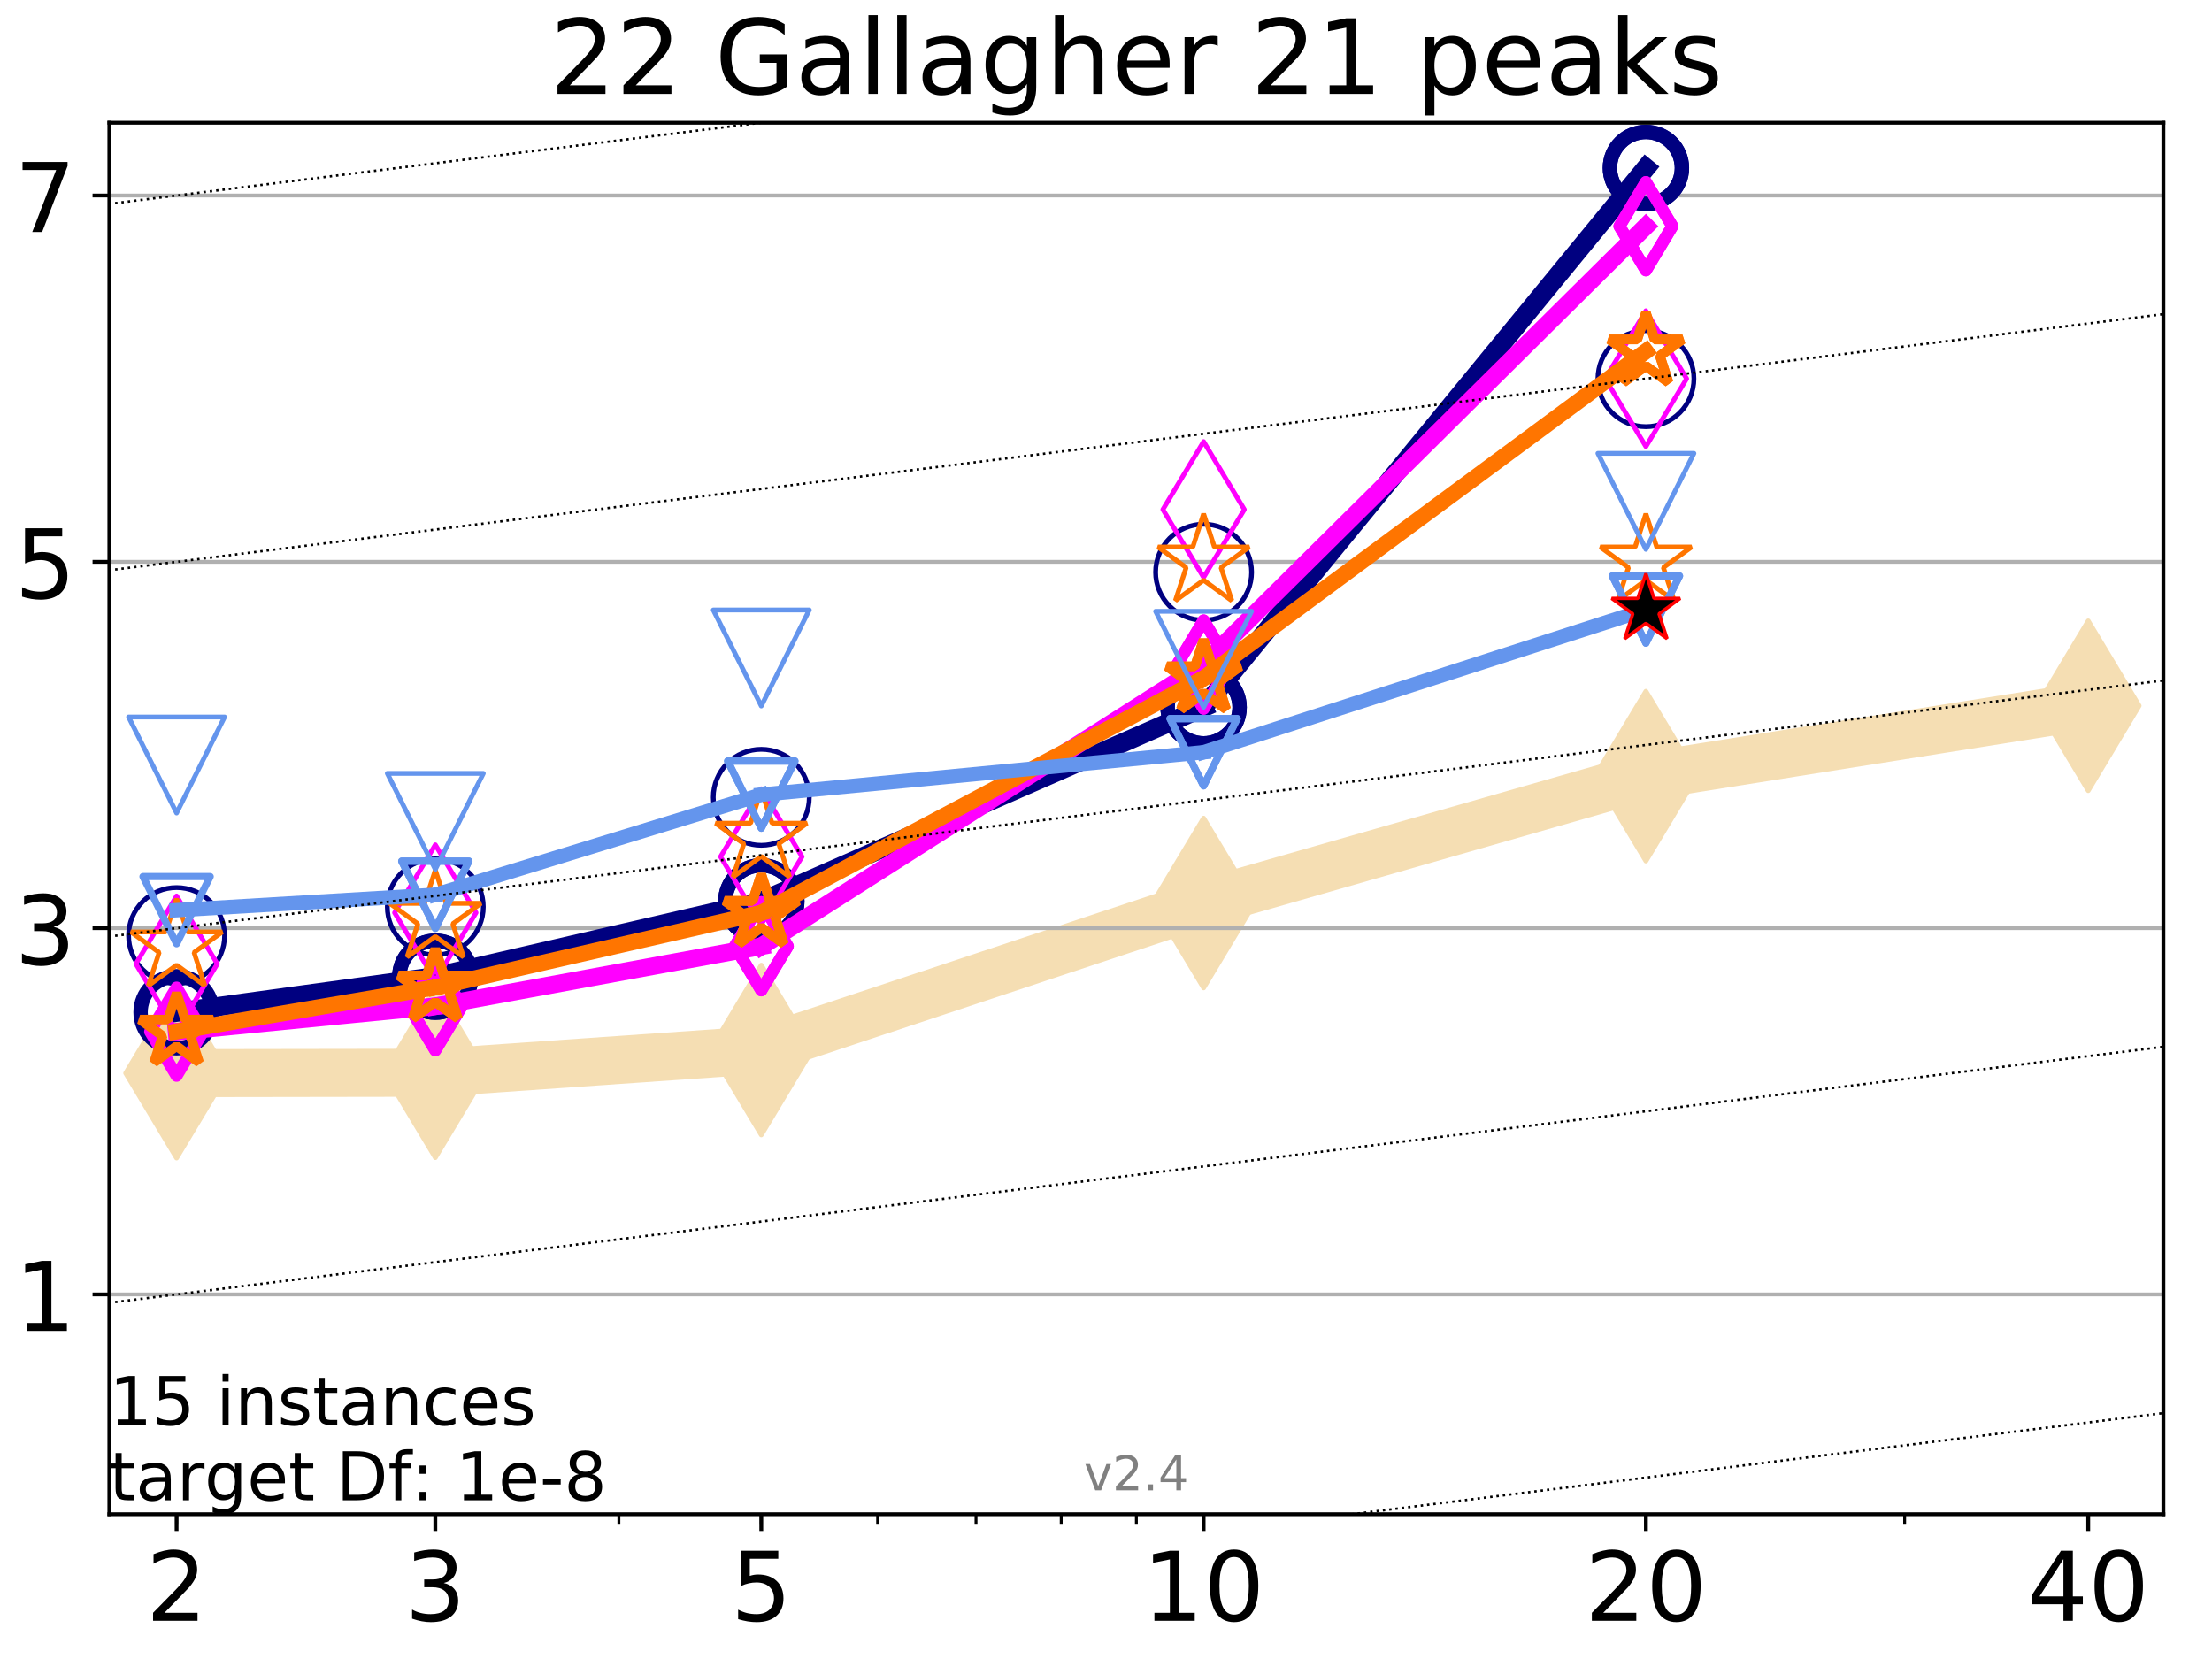 <?xml version="1.0" encoding="utf-8" standalone="no"?>
<!DOCTYPE svg PUBLIC "-//W3C//DTD SVG 1.1//EN"
  "http://www.w3.org/Graphics/SVG/1.1/DTD/svg11.dtd">
<!-- Created with matplotlib (http://matplotlib.org/) -->
<svg height="345.6pt" version="1.1" viewBox="0 0 460.8 345.6" width="460.8pt" xmlns="http://www.w3.org/2000/svg" xmlns:xlink="http://www.w3.org/1999/xlink">
 <defs>
  <style type="text/css">
*{stroke-linecap:butt;stroke-linejoin:round;}
  </style>
 </defs>
 <g id="figure_1">
  <g id="patch_1">
   <path d="M 0 345.6 
L 460.8 345.6 
L 460.8 0 
L 0 0 
z
" style="fill:#ffffff;"/>
  </g>
  <g id="axes_1">
   <g id="patch_2">
    <path d="M 22.78 315.44 
L 450.672 315.44 
L 450.672 25.56 
L 22.78 25.56 
z
" style="fill:#ffffff;"/>
   </g>
   <g id="line2d_1">
    <path clip-path="url(#p2b76b9a865)" d="M 36.786 223.558 
L 90.685 223.473 
L 158.59 218.74 
L 250.732 188.115 
L 342.873 161.689 
L 435.015 147.024 
" style="fill:none;stroke:#f5deb3;stroke-linecap:square;stroke-width:10;"/>
    <defs>
     <path d="M -0 17.678 
L 10.607 0 
L 0 -17.678 
L -10.607 -0 
z
" id="mca5e841cd6" style="stroke:#f5deb3;stroke-linejoin:miter;"/>
    </defs>
    <g clip-path="url(#p2b76b9a865)">
     <use style="fill:#f5deb3;stroke:#f5deb3;stroke-linejoin:miter;" x="36.786" xlink:href="#mca5e841cd6" y="223.558"/>
     <use style="fill:#f5deb3;stroke:#f5deb3;stroke-linejoin:miter;" x="90.685" xlink:href="#mca5e841cd6" y="223.473"/>
     <use style="fill:#f5deb3;stroke:#f5deb3;stroke-linejoin:miter;" x="158.59" xlink:href="#mca5e841cd6" y="218.74"/>
     <use style="fill:#f5deb3;stroke:#f5deb3;stroke-linejoin:miter;" x="250.732" xlink:href="#mca5e841cd6" y="188.115"/>
     <use style="fill:#f5deb3;stroke:#f5deb3;stroke-linejoin:miter;" x="342.873" xlink:href="#mca5e841cd6" y="161.689"/>
     <use style="fill:#f5deb3;stroke:#f5deb3;stroke-linejoin:miter;" x="435.015" xlink:href="#mca5e841cd6" y="147.024"/>
    </g>
   </g>
   <g id="matplotlib.axis_1">
    <g id="xtick_1">
     <g id="line2d_2">
      <defs>
       <path d="M 0 0 
L 0 3.5 
" id="me921ee729a" style="stroke:#000000;stroke-width:0.8;"/>
      </defs>
      <g>
       <use style="stroke:#000000;stroke-width:0.8;" x="36.786" xlink:href="#me921ee729a" y="315.44"/>
      </g>
     </g>
     <g id="text_1">
      <!-- 2 -->
      <defs>
       <path d="M 19.188 8.297 
L 53.609 8.297 
L 53.609 0 
L 7.328 0 
L 7.328 8.297 
Q 12.938 14.109 22.625 23.891 
Q 32.328 33.688 34.812 36.531 
Q 39.547 41.844 41.422 45.531 
Q 43.312 49.219 43.312 52.781 
Q 43.312 58.594 39.234 62.25 
Q 35.156 65.922 28.609 65.922 
Q 23.969 65.922 18.812 64.312 
Q 13.672 62.703 7.812 59.422 
L 7.812 69.391 
Q 13.766 71.781 18.938 73 
Q 24.125 74.219 28.422 74.219 
Q 39.75 74.219 46.484 68.547 
Q 53.219 62.891 53.219 53.422 
Q 53.219 48.922 51.531 44.891 
Q 49.859 40.875 45.406 35.406 
Q 44.188 33.984 37.641 27.219 
Q 31.109 20.453 19.188 8.297 
z
" id="DejaVuSans-32"/>
      </defs>
      <g transform="translate(30.423 337.637)scale(0.2 -0.2)">
       <use xlink:href="#DejaVuSans-32"/>
      </g>
     </g>
    </g>
    <g id="xtick_2">
     <g id="line2d_3">
      <g>
       <use style="stroke:#000000;stroke-width:0.8;" x="90.685" xlink:href="#me921ee729a" y="315.44"/>
      </g>
     </g>
     <g id="text_2">
      <!-- 3 -->
      <defs>
       <path d="M 40.578 39.312 
Q 47.656 37.797 51.625 33 
Q 55.609 28.219 55.609 21.188 
Q 55.609 10.406 48.188 4.484 
Q 40.766 -1.422 27.094 -1.422 
Q 22.516 -1.422 17.656 -0.516 
Q 12.797 0.391 7.625 2.203 
L 7.625 11.719 
Q 11.719 9.328 16.594 8.109 
Q 21.484 6.891 26.812 6.891 
Q 36.078 6.891 40.938 10.547 
Q 45.797 14.203 45.797 21.188 
Q 45.797 27.641 41.281 31.266 
Q 36.766 34.906 28.719 34.906 
L 20.219 34.906 
L 20.219 43.016 
L 29.109 43.016 
Q 36.375 43.016 40.234 45.922 
Q 44.094 48.828 44.094 54.297 
Q 44.094 59.906 40.109 62.906 
Q 36.141 65.922 28.719 65.922 
Q 24.656 65.922 20.016 65.031 
Q 15.375 64.156 9.812 62.312 
L 9.812 71.094 
Q 15.438 72.656 20.344 73.438 
Q 25.25 74.219 29.594 74.219 
Q 40.828 74.219 47.359 69.109 
Q 53.906 64.016 53.906 55.328 
Q 53.906 49.266 50.438 45.094 
Q 46.969 40.922 40.578 39.312 
z
" id="DejaVuSans-33"/>
      </defs>
      <g transform="translate(84.323 337.637)scale(0.2 -0.2)">
       <use xlink:href="#DejaVuSans-33"/>
      </g>
     </g>
    </g>
    <g id="xtick_3">
     <g id="line2d_4">
      <g>
       <use style="stroke:#000000;stroke-width:0.8;" x="158.59" xlink:href="#me921ee729a" y="315.44"/>
      </g>
     </g>
     <g id="text_3">
      <!-- 5 -->
      <defs>
       <path d="M 10.797 72.906 
L 49.516 72.906 
L 49.516 64.594 
L 19.828 64.594 
L 19.828 46.734 
Q 21.969 47.469 24.109 47.828 
Q 26.266 48.188 28.422 48.188 
Q 40.625 48.188 47.75 41.5 
Q 54.891 34.812 54.891 23.391 
Q 54.891 11.625 47.562 5.094 
Q 40.234 -1.422 26.906 -1.422 
Q 22.312 -1.422 17.547 -0.641 
Q 12.797 0.141 7.719 1.703 
L 7.719 11.625 
Q 12.109 9.234 16.797 8.062 
Q 21.484 6.891 26.703 6.891 
Q 35.156 6.891 40.078 11.328 
Q 45.016 15.766 45.016 23.391 
Q 45.016 31 40.078 35.438 
Q 35.156 39.891 26.703 39.891 
Q 22.75 39.891 18.812 39.016 
Q 14.891 38.141 10.797 36.281 
z
" id="DejaVuSans-35"/>
      </defs>
      <g transform="translate(152.228 337.637)scale(0.2 -0.2)">
       <use xlink:href="#DejaVuSans-35"/>
      </g>
     </g>
    </g>
    <g id="xtick_4">
     <g id="line2d_5">
      <g>
       <use style="stroke:#000000;stroke-width:0.8;" x="250.732" xlink:href="#me921ee729a" y="315.44"/>
      </g>
     </g>
     <g id="text_4">
      <!-- 10 -->
      <defs>
       <path d="M 12.406 8.297 
L 28.516 8.297 
L 28.516 63.922 
L 10.984 60.406 
L 10.984 69.391 
L 28.422 72.906 
L 38.281 72.906 
L 38.281 8.297 
L 54.391 8.297 
L 54.391 0 
L 12.406 0 
z
" id="DejaVuSans-31"/>
       <path d="M 31.781 66.406 
Q 24.172 66.406 20.328 58.906 
Q 16.5 51.422 16.5 36.375 
Q 16.5 21.391 20.328 13.891 
Q 24.172 6.391 31.781 6.391 
Q 39.453 6.391 43.281 13.891 
Q 47.125 21.391 47.125 36.375 
Q 47.125 51.422 43.281 58.906 
Q 39.453 66.406 31.781 66.406 
z
M 31.781 74.219 
Q 44.047 74.219 50.516 64.516 
Q 56.984 54.828 56.984 36.375 
Q 56.984 17.969 50.516 8.266 
Q 44.047 -1.422 31.781 -1.422 
Q 19.531 -1.422 13.062 8.266 
Q 6.594 17.969 6.594 36.375 
Q 6.594 54.828 13.062 64.516 
Q 19.531 74.219 31.781 74.219 
z
" id="DejaVuSans-30"/>
      </defs>
      <g transform="translate(238.007 337.637)scale(0.2 -0.2)">
       <use xlink:href="#DejaVuSans-31"/>
       <use x="63.623" xlink:href="#DejaVuSans-30"/>
      </g>
     </g>
    </g>
    <g id="xtick_5">
     <g id="line2d_6">
      <g>
       <use style="stroke:#000000;stroke-width:0.8;" x="342.873" xlink:href="#me921ee729a" y="315.44"/>
      </g>
     </g>
     <g id="text_5">
      <!-- 20 -->
      <g transform="translate(330.148 337.637)scale(0.2 -0.2)">
       <use xlink:href="#DejaVuSans-32"/>
       <use x="63.623" xlink:href="#DejaVuSans-30"/>
      </g>
     </g>
    </g>
    <g id="xtick_6">
     <g id="line2d_7">
      <g>
       <use style="stroke:#000000;stroke-width:0.8;" x="435.015" xlink:href="#me921ee729a" y="315.44"/>
      </g>
     </g>
     <g id="text_6">
      <!-- 40 -->
      <defs>
       <path d="M 37.797 64.312 
L 12.891 25.391 
L 37.797 25.391 
z
M 35.203 72.906 
L 47.609 72.906 
L 47.609 25.391 
L 58.016 25.391 
L 58.016 17.188 
L 47.609 17.188 
L 47.609 0 
L 37.797 0 
L 37.797 17.188 
L 4.891 17.188 
L 4.891 26.703 
z
" id="DejaVuSans-34"/>
      </defs>
      <g transform="translate(422.29 337.637)scale(0.2 -0.2)">
       <use xlink:href="#DejaVuSans-34"/>
       <use x="63.623" xlink:href="#DejaVuSans-30"/>
      </g>
     </g>
    </g>
    <g id="xtick_7">
     <g id="line2d_8">
      <defs>
       <path d="M 0 0 
L 0 2 
" id="m9deb036784" style="stroke:#000000;stroke-width:0.6;"/>
      </defs>
      <g>
       <use style="stroke:#000000;stroke-width:0.6;" x="36.786" xlink:href="#m9deb036784" y="315.44"/>
      </g>
     </g>
    </g>
    <g id="xtick_8">
     <g id="line2d_9">
      <g>
       <use style="stroke:#000000;stroke-width:0.6;" x="90.685" xlink:href="#m9deb036784" y="315.44"/>
      </g>
     </g>
    </g>
    <g id="xtick_9">
     <g id="line2d_10">
      <g>
       <use style="stroke:#000000;stroke-width:0.6;" x="128.927" xlink:href="#m9deb036784" y="315.44"/>
      </g>
     </g>
    </g>
    <g id="xtick_10">
     <g id="line2d_11">
      <g>
       <use style="stroke:#000000;stroke-width:0.6;" x="158.59" xlink:href="#m9deb036784" y="315.44"/>
      </g>
     </g>
    </g>
    <g id="xtick_11">
     <g id="line2d_12">
      <g>
       <use style="stroke:#000000;stroke-width:0.6;" x="182.827" xlink:href="#m9deb036784" y="315.44"/>
      </g>
     </g>
    </g>
    <g id="xtick_12">
     <g id="line2d_13">
      <g>
       <use style="stroke:#000000;stroke-width:0.6;" x="203.318" xlink:href="#m9deb036784" y="315.44"/>
      </g>
     </g>
    </g>
    <g id="xtick_13">
     <g id="line2d_14">
      <g>
       <use style="stroke:#000000;stroke-width:0.6;" x="221.069" xlink:href="#m9deb036784" y="315.44"/>
      </g>
     </g>
    </g>
    <g id="xtick_14">
     <g id="line2d_15">
      <g>
       <use style="stroke:#000000;stroke-width:0.6;" x="236.726" xlink:href="#m9deb036784" y="315.44"/>
      </g>
     </g>
    </g>
    <g id="xtick_15">
     <g id="line2d_16">
      <g>
       <use style="stroke:#000000;stroke-width:0.6;" x="342.873" xlink:href="#m9deb036784" y="315.44"/>
      </g>
     </g>
    </g>
    <g id="xtick_16">
     <g id="line2d_17">
      <g>
       <use style="stroke:#000000;stroke-width:0.6;" x="396.773" xlink:href="#m9deb036784" y="315.44"/>
      </g>
     </g>
    </g>
    <g id="xtick_17">
     <g id="line2d_18">
      <g>
       <use style="stroke:#000000;stroke-width:0.6;" x="435.015" xlink:href="#m9deb036784" y="315.44"/>
      </g>
     </g>
    </g>
   </g>
   <g id="matplotlib.axis_2">
    <g id="ytick_1">
     <g id="line2d_19">
      <path clip-path="url(#p2b76b9a865)" d="M 22.78 269.655 
L 450.672 269.655 
" style="fill:none;stroke:#b0b0b0;stroke-linecap:square;stroke-width:0.8;"/>
     </g>
     <g id="line2d_20">
      <defs>
       <path d="M 0 0 
L -3.5 0 
" id="m20cac18807" style="stroke:#000000;stroke-width:0.8;"/>
      </defs>
      <g>
       <use style="stroke:#000000;stroke-width:0.8;" x="22.78" xlink:href="#m20cac18807" y="269.655"/>
      </g>
     </g>
     <g id="text_7">
      <!-- 1 -->
      <g transform="translate(3.055 277.253)scale(0.2 -0.2)">
       <use xlink:href="#DejaVuSans-31"/>
      </g>
     </g>
    </g>
    <g id="ytick_2">
     <g id="line2d_21">
      <path clip-path="url(#p2b76b9a865)" d="M 22.78 193.347 
L 450.672 193.347 
" style="fill:none;stroke:#b0b0b0;stroke-linecap:square;stroke-width:0.8;"/>
     </g>
     <g id="line2d_22">
      <g>
       <use style="stroke:#000000;stroke-width:0.8;" x="22.78" xlink:href="#m20cac18807" y="193.347"/>
      </g>
     </g>
     <g id="text_8">
      <!-- 3 -->
      <g transform="translate(3.055 200.945)scale(0.2 -0.2)">
       <use xlink:href="#DejaVuSans-33"/>
      </g>
     </g>
    </g>
    <g id="ytick_3">
     <g id="line2d_23">
      <path clip-path="url(#p2b76b9a865)" d="M 22.78 117.039 
L 450.672 117.039 
" style="fill:none;stroke:#b0b0b0;stroke-linecap:square;stroke-width:0.8;"/>
     </g>
     <g id="line2d_24">
      <g>
       <use style="stroke:#000000;stroke-width:0.8;" x="22.78" xlink:href="#m20cac18807" y="117.039"/>
      </g>
     </g>
     <g id="text_9">
      <!-- 5 -->
      <g transform="translate(3.055 124.637)scale(0.2 -0.2)">
       <use xlink:href="#DejaVuSans-35"/>
      </g>
     </g>
    </g>
    <g id="ytick_4">
     <g id="line2d_25">
      <path clip-path="url(#p2b76b9a865)" d="M 22.78 40.73 
L 450.672 40.73 
" style="fill:none;stroke:#b0b0b0;stroke-linecap:square;stroke-width:0.8;"/>
     </g>
     <g id="line2d_26">
      <g>
       <use style="stroke:#000000;stroke-width:0.8;" x="22.78" xlink:href="#m20cac18807" y="40.73"/>
      </g>
     </g>
     <g id="text_10">
      <!-- 7 -->
      <defs>
       <path d="M 8.203 72.906 
L 55.078 72.906 
L 55.078 68.703 
L 28.609 0 
L 18.312 0 
L 43.219 64.594 
L 8.203 64.594 
z
" id="DejaVuSans-37"/>
      </defs>
      <g transform="translate(3.055 48.329)scale(0.2 -0.2)">
       <use xlink:href="#DejaVuSans-37"/>
      </g>
     </g>
    </g>
   </g>
   <g id="line2d_27">
    <path clip-path="url(#p2b76b9a865)" d="M 36.786 210.871 
L 90.685 203.458 
" style="fill:none;stroke:#000080;stroke-linecap:square;stroke-width:4;"/>
    <defs>
     <path d="M 0 7.5 
C 1.989 7.5 3.897 6.71 5.303 5.303 
C 6.71 3.897 7.5 1.989 7.5 0 
C 7.5 -1.989 6.71 -3.897 5.303 -5.303 
C 3.897 -6.71 1.989 -7.5 0 -7.5 
C -1.989 -7.5 -3.897 -6.71 -5.303 -5.303 
C -6.71 -3.897 -7.5 -1.989 -7.5 0 
C -7.5 1.989 -6.71 3.897 -5.303 5.303 
C -3.897 6.71 -1.989 7.5 0 7.5 
z
" id="mbdd0c2e2dc" style="stroke:#000080;stroke-width:3;"/>
    </defs>
    <g clip-path="url(#p2b76b9a865)">
     <use style="fill-opacity:0;stroke:#000080;stroke-width:3;" x="36.786" xlink:href="#mbdd0c2e2dc" y="210.871"/>
     <use style="fill-opacity:0;stroke:#000080;stroke-width:3;" x="90.685" xlink:href="#mbdd0c2e2dc" y="203.458"/>
    </g>
   </g>
   <g id="line2d_28">
    <path clip-path="url(#p2b76b9a865)" d="M 90.685 203.458 
L 158.59 187.764 
" style="fill:none;stroke:#000080;stroke-linecap:square;stroke-width:4;"/>
    <g clip-path="url(#p2b76b9a865)">
     <use style="fill-opacity:0;stroke:#000080;stroke-width:3;" x="90.685" xlink:href="#mbdd0c2e2dc" y="203.458"/>
     <use style="fill-opacity:0;stroke:#000080;stroke-width:3;" x="158.59" xlink:href="#mbdd0c2e2dc" y="187.764"/>
    </g>
   </g>
   <g id="line2d_29">
    <path clip-path="url(#p2b76b9a865)" d="M 158.59 187.764 
L 250.732 147.353 
" style="fill:none;stroke:#000080;stroke-linecap:square;stroke-width:4;"/>
    <g clip-path="url(#p2b76b9a865)">
     <use style="fill-opacity:0;stroke:#000080;stroke-width:3;" x="158.59" xlink:href="#mbdd0c2e2dc" y="187.764"/>
     <use style="fill-opacity:0;stroke:#000080;stroke-width:3;" x="250.732" xlink:href="#mbdd0c2e2dc" y="147.353"/>
    </g>
   </g>
   <g id="line2d_30">
    <path clip-path="url(#p2b76b9a865)" d="M 250.732 147.353 
L 342.873 34.988 
" style="fill:none;stroke:#000080;stroke-linecap:square;stroke-width:4;"/>
    <g clip-path="url(#p2b76b9a865)">
     <use style="fill-opacity:0;stroke:#000080;stroke-width:3;" x="250.732" xlink:href="#mbdd0c2e2dc" y="147.353"/>
     <use style="fill-opacity:0;stroke:#000080;stroke-width:3;" x="342.873" xlink:href="#mbdd0c2e2dc" y="34.988"/>
    </g>
   </g>
   <g id="line2d_31">
    <path clip-path="url(#p2b76b9a865)" d="M 342.873 34.988 
" style="fill:none;stroke:#000080;stroke-linecap:square;stroke-width:4;"/>
    <g clip-path="url(#p2b76b9a865)">
     <use style="fill-opacity:0;stroke:#000080;stroke-width:3;" x="342.873" xlink:href="#mbdd0c2e2dc" y="34.988"/>
    </g>
   </g>
   <g id="line2d_32"/>
   <g id="line2d_33">
    <defs>
     <path d="M 0 10 
C 2.652 10 5.196 8.946 7.071 7.071 
C 8.946 5.196 10 2.652 10 0 
C 10 -2.652 8.946 -5.196 7.071 -7.071 
C 5.196 -8.946 2.652 -10 0 -10 
C -2.652 -10 -5.196 -8.946 -7.071 -7.071 
C -8.946 -5.196 -10 -2.652 -10 0 
C -10 2.652 -8.946 5.196 -7.071 7.071 
C -5.196 8.946 -2.652 10 0 10 
z
" id="m36c1e860c0" style="stroke:#000080;"/>
    </defs>
    <g clip-path="url(#p2b76b9a865)">
     <use style="fill-opacity:0;stroke:#000080;" x="36.786" xlink:href="#m36c1e860c0" y="194.9"/>
     <use style="fill-opacity:0;stroke:#000080;" x="90.685" xlink:href="#m36c1e860c0" y="188.919"/>
     <use style="fill-opacity:0;stroke:#000080;" x="158.59" xlink:href="#m36c1e860c0" y="166.093"/>
     <use style="fill-opacity:0;stroke:#000080;" x="250.732" xlink:href="#m36c1e860c0" y="119.202"/>
     <use style="fill-opacity:0;stroke:#000080;" x="342.873" xlink:href="#m36c1e860c0" y="78.884"/>
    </g>
   </g>
   <g id="line2d_34">
    <path clip-path="url(#p2b76b9a865)" d="M 36.786 214.918 
L 90.685 209.617 
" style="fill:none;stroke:#ff00ff;stroke-linecap:square;stroke-width:3.667;"/>
    <defs>
     <path d="M -0 9.192 
L 5.515 0 
L 0 -9.192 
L -5.515 -0 
z
" id="m0a0f98e459" style="stroke:#ff00ff;stroke-linejoin:miter;stroke-width:2.5;"/>
    </defs>
    <g clip-path="url(#p2b76b9a865)">
     <use style="fill-opacity:0;stroke:#ff00ff;stroke-linejoin:miter;stroke-width:2.5;" x="36.786" xlink:href="#m0a0f98e459" y="214.918"/>
     <use style="fill-opacity:0;stroke:#ff00ff;stroke-linejoin:miter;stroke-width:2.5;" x="90.685" xlink:href="#m0a0f98e459" y="209.617"/>
    </g>
   </g>
   <g id="line2d_35">
    <path clip-path="url(#p2b76b9a865)" d="M 90.685 209.617 
L 158.59 197.12 
" style="fill:none;stroke:#ff00ff;stroke-linecap:square;stroke-width:3.667;"/>
    <g clip-path="url(#p2b76b9a865)">
     <use style="fill-opacity:0;stroke:#ff00ff;stroke-linejoin:miter;stroke-width:2.5;" x="90.685" xlink:href="#m0a0f98e459" y="209.617"/>
     <use style="fill-opacity:0;stroke:#ff00ff;stroke-linejoin:miter;stroke-width:2.5;" x="158.59" xlink:href="#m0a0f98e459" y="197.12"/>
    </g>
   </g>
   <g id="line2d_36">
    <path clip-path="url(#p2b76b9a865)" d="M 158.59 197.12 
L 250.732 138.438 
" style="fill:none;stroke:#ff00ff;stroke-linecap:square;stroke-width:3.667;"/>
    <g clip-path="url(#p2b76b9a865)">
     <use style="fill-opacity:0;stroke:#ff00ff;stroke-linejoin:miter;stroke-width:2.5;" x="158.59" xlink:href="#m0a0f98e459" y="197.12"/>
     <use style="fill-opacity:0;stroke:#ff00ff;stroke-linejoin:miter;stroke-width:2.5;" x="250.732" xlink:href="#m0a0f98e459" y="138.438"/>
    </g>
   </g>
   <g id="line2d_37">
    <path clip-path="url(#p2b76b9a865)" d="M 250.732 138.438 
L 342.873 47.124 
" style="fill:none;stroke:#ff00ff;stroke-linecap:square;stroke-width:3.667;"/>
    <g clip-path="url(#p2b76b9a865)">
     <use style="fill-opacity:0;stroke:#ff00ff;stroke-linejoin:miter;stroke-width:2.5;" x="250.732" xlink:href="#m0a0f98e459" y="138.438"/>
     <use style="fill-opacity:0;stroke:#ff00ff;stroke-linejoin:miter;stroke-width:2.5;" x="342.873" xlink:href="#m0a0f98e459" y="47.124"/>
    </g>
   </g>
   <g id="line2d_38">
    <path clip-path="url(#p2b76b9a865)" d="M 342.873 47.124 
" style="fill:none;stroke:#ff00ff;stroke-linecap:square;stroke-width:3.667;"/>
    <g clip-path="url(#p2b76b9a865)">
     <use style="fill-opacity:0;stroke:#ff00ff;stroke-linejoin:miter;stroke-width:2.5;" x="342.873" xlink:href="#m0a0f98e459" y="47.124"/>
    </g>
   </g>
   <g id="line2d_39"/>
   <g id="line2d_40">
    <defs>
     <path d="M -0 14.142 
L 8.485 0 
L -0 -14.142 
L -8.485 -0 
z
" id="m2b48c2875e" style="stroke:#ff00ff;stroke-linejoin:miter;"/>
    </defs>
    <g clip-path="url(#p2b76b9a865)">
     <use style="fill-opacity:0;stroke:#ff00ff;stroke-linejoin:miter;" x="36.786" xlink:href="#m2b48c2875e" y="200.794"/>
     <use style="fill-opacity:0;stroke:#ff00ff;stroke-linejoin:miter;" x="90.685" xlink:href="#m2b48c2875e" y="190.133"/>
     <use style="fill-opacity:0;stroke:#ff00ff;stroke-linejoin:miter;" x="158.59" xlink:href="#m2b48c2875e" y="178.47"/>
     <use style="fill-opacity:0;stroke:#ff00ff;stroke-linejoin:miter;" x="250.732" xlink:href="#m2b48c2875e" y="106.14"/>
     <use style="fill-opacity:0;stroke:#ff00ff;stroke-linejoin:miter;" x="342.873" xlink:href="#m2b48c2875e" y="78.884"/>
    </g>
   </g>
   <g id="line2d_41">
    <path clip-path="url(#p2b76b9a865)" d="M 36.786 214.872 
L 90.685 205.685 
" style="fill:none;stroke:#ff7500;stroke-linecap:square;stroke-width:3.333;"/>
    <defs>
     <path d="M 0 -8 
L -1.796 -2.472 
L -7.608 -2.472 
L -2.906 0.944 
L -4.702 6.472 
L -0 3.056 
L 4.702 6.472 
L 2.906 0.944 
L 7.608 -2.472 
L 1.796 -2.472 
z
" id="m0dd3ad4c4d" style="stroke:#ff7500;stroke-linejoin:bevel;stroke-width:2;"/>
    </defs>
    <g clip-path="url(#p2b76b9a865)">
     <use style="fill-opacity:0;stroke:#ff7500;stroke-linejoin:bevel;stroke-width:2;" x="36.786" xlink:href="#m0dd3ad4c4d" y="214.872"/>
     <use style="fill-opacity:0;stroke:#ff7500;stroke-linejoin:bevel;stroke-width:2;" x="90.685" xlink:href="#m0dd3ad4c4d" y="205.685"/>
    </g>
   </g>
   <g id="line2d_42">
    <path clip-path="url(#p2b76b9a865)" d="M 90.685 205.685 
L 158.59 190.14 
" style="fill:none;stroke:#ff7500;stroke-linecap:square;stroke-width:3.333;"/>
    <g clip-path="url(#p2b76b9a865)">
     <use style="fill-opacity:0;stroke:#ff7500;stroke-linejoin:bevel;stroke-width:2;" x="90.685" xlink:href="#m0dd3ad4c4d" y="205.685"/>
     <use style="fill-opacity:0;stroke:#ff7500;stroke-linejoin:bevel;stroke-width:2;" x="158.59" xlink:href="#m0dd3ad4c4d" y="190.14"/>
    </g>
   </g>
   <g id="line2d_43">
    <path clip-path="url(#p2b76b9a865)" d="M 158.59 190.14 
L 250.732 141.291 
" style="fill:none;stroke:#ff7500;stroke-linecap:square;stroke-width:3.333;"/>
    <g clip-path="url(#p2b76b9a865)">
     <use style="fill-opacity:0;stroke:#ff7500;stroke-linejoin:bevel;stroke-width:2;" x="158.59" xlink:href="#m0dd3ad4c4d" y="190.14"/>
     <use style="fill-opacity:0;stroke:#ff7500;stroke-linejoin:bevel;stroke-width:2;" x="250.732" xlink:href="#m0dd3ad4c4d" y="141.291"/>
    </g>
   </g>
   <g id="line2d_44">
    <path clip-path="url(#p2b76b9a865)" d="M 250.732 141.291 
L 342.873 73.186 
" style="fill:none;stroke:#ff7500;stroke-linecap:square;stroke-width:3.333;"/>
    <g clip-path="url(#p2b76b9a865)">
     <use style="fill-opacity:0;stroke:#ff7500;stroke-linejoin:bevel;stroke-width:2;" x="250.732" xlink:href="#m0dd3ad4c4d" y="141.291"/>
     <use style="fill-opacity:0;stroke:#ff7500;stroke-linejoin:bevel;stroke-width:2;" x="342.873" xlink:href="#m0dd3ad4c4d" y="73.186"/>
    </g>
   </g>
   <g id="line2d_45">
    <path clip-path="url(#p2b76b9a865)" d="M 342.873 73.186 
" style="fill:none;stroke:#ff7500;stroke-linecap:square;stroke-width:3.333;"/>
    <g clip-path="url(#p2b76b9a865)">
     <use style="fill-opacity:0;stroke:#ff7500;stroke-linejoin:bevel;stroke-width:2;" x="342.873" xlink:href="#m0dd3ad4c4d" y="73.186"/>
    </g>
   </g>
   <g id="line2d_46"/>
   <g id="line2d_47">
    <defs>
     <path d="M 0 -10 
L -2.245 -3.09 
L -9.511 -3.09 
L -3.633 1.18 
L -5.878 8.09 
L -0 3.82 
L 5.878 8.09 
L 3.633 1.18 
L 9.511 -3.09 
L 2.245 -3.09 
z
" id="md7de6b659e" style="stroke:#ff7500;stroke-linejoin:bevel;"/>
    </defs>
    <g clip-path="url(#p2b76b9a865)">
     <use style="fill-opacity:0;stroke:#ff7500;stroke-linejoin:bevel;" x="36.786" xlink:href="#md7de6b659e" y="197.232"/>
     <use style="fill-opacity:0;stroke:#ff7500;stroke-linejoin:bevel;" x="90.685" xlink:href="#md7de6b659e" y="191.268"/>
     <use style="fill-opacity:0;stroke:#ff7500;stroke-linejoin:bevel;" x="158.59" xlink:href="#md7de6b659e" y="174.583"/>
     <use style="fill-opacity:0;stroke:#ff7500;stroke-linejoin:bevel;" x="250.732" xlink:href="#md7de6b659e" y="117.039"/>
     <use style="fill-opacity:0;stroke:#ff7500;stroke-linejoin:bevel;" x="342.873" xlink:href="#md7de6b659e" y="117.039"/>
    </g>
   </g>
   <g id="line2d_48">
    <path clip-path="url(#p2b76b9a865)" d="M 36.786 189.605 
L 90.685 186.395 
" style="fill:none;stroke:#6495ed;stroke-linecap:square;stroke-width:3;"/>
    <defs>
     <path d="M -0 7 
L 7 -7 
L -7 -7 
z
" id="maf40e2fac2" style="stroke:#6495ed;stroke-linejoin:miter;stroke-width:1.5;"/>
    </defs>
    <g clip-path="url(#p2b76b9a865)">
     <use style="fill-opacity:0;stroke:#6495ed;stroke-linejoin:miter;stroke-width:1.5;" x="36.786" xlink:href="#maf40e2fac2" y="189.605"/>
     <use style="fill-opacity:0;stroke:#6495ed;stroke-linejoin:miter;stroke-width:1.5;" x="90.685" xlink:href="#maf40e2fac2" y="186.395"/>
    </g>
   </g>
   <g id="line2d_49">
    <path clip-path="url(#p2b76b9a865)" d="M 90.685 186.395 
L 158.59 165.537 
" style="fill:none;stroke:#6495ed;stroke-linecap:square;stroke-width:3;"/>
    <g clip-path="url(#p2b76b9a865)">
     <use style="fill-opacity:0;stroke:#6495ed;stroke-linejoin:miter;stroke-width:1.5;" x="90.685" xlink:href="#maf40e2fac2" y="186.395"/>
     <use style="fill-opacity:0;stroke:#6495ed;stroke-linejoin:miter;stroke-width:1.5;" x="158.59" xlink:href="#maf40e2fac2" y="165.537"/>
    </g>
   </g>
   <g id="line2d_50">
    <path clip-path="url(#p2b76b9a865)" d="M 158.59 165.537 
L 250.732 156.706 
" style="fill:none;stroke:#6495ed;stroke-linecap:square;stroke-width:3;"/>
    <g clip-path="url(#p2b76b9a865)">
     <use style="fill-opacity:0;stroke:#6495ed;stroke-linejoin:miter;stroke-width:1.5;" x="158.59" xlink:href="#maf40e2fac2" y="165.537"/>
     <use style="fill-opacity:0;stroke:#6495ed;stroke-linejoin:miter;stroke-width:1.5;" x="250.732" xlink:href="#maf40e2fac2" y="156.706"/>
    </g>
   </g>
   <g id="line2d_51">
    <path clip-path="url(#p2b76b9a865)" d="M 250.732 156.706 
L 342.873 126.979 
" style="fill:none;stroke:#6495ed;stroke-linecap:square;stroke-width:3;"/>
    <g clip-path="url(#p2b76b9a865)">
     <use style="fill-opacity:0;stroke:#6495ed;stroke-linejoin:miter;stroke-width:1.5;" x="250.732" xlink:href="#maf40e2fac2" y="156.706"/>
     <use style="fill-opacity:0;stroke:#6495ed;stroke-linejoin:miter;stroke-width:1.5;" x="342.873" xlink:href="#maf40e2fac2" y="126.979"/>
    </g>
   </g>
   <g id="line2d_52">
    <path clip-path="url(#p2b76b9a865)" d="M 342.873 126.979 
" style="fill:none;stroke:#6495ed;stroke-linecap:square;stroke-width:3;"/>
    <g clip-path="url(#p2b76b9a865)">
     <use style="fill-opacity:0;stroke:#6495ed;stroke-linejoin:miter;stroke-width:1.5;" x="342.873" xlink:href="#maf40e2fac2" y="126.979"/>
    </g>
   </g>
   <g id="line2d_53"/>
   <g id="line2d_54">
    <defs>
     <path d="M -0 10 
L 10 -10 
L -10 -10 
z
" id="mee15c4c44b" style="stroke:#6495ed;stroke-linejoin:miter;"/>
    </defs>
    <g clip-path="url(#p2b76b9a865)">
     <use style="fill-opacity:0;stroke:#6495ed;stroke-linejoin:miter;" x="36.786" xlink:href="#mee15c4c44b" y="159.364"/>
     <use style="fill-opacity:0;stroke:#6495ed;stroke-linejoin:miter;" x="90.685" xlink:href="#mee15c4c44b" y="171.114"/>
     <use style="fill-opacity:0;stroke:#6495ed;stroke-linejoin:miter;" x="158.59" xlink:href="#mee15c4c44b" y="137.07"/>
     <use style="fill-opacity:0;stroke:#6495ed;stroke-linejoin:miter;" x="250.732" xlink:href="#mee15c4c44b" y="137.344"/>
     <use style="fill-opacity:0;stroke:#6495ed;stroke-linejoin:miter;" x="342.873" xlink:href="#mee15c4c44b" y="104.442"/>
    </g>
   </g>
   <g id="line2d_55">
    <defs>
     <path d="M 0 -7.5 
L -1.684 -2.318 
L -7.133 -2.318 
L -2.725 0.885 
L -4.408 6.068 
L -0 2.865 
L 4.408 6.068 
L 2.725 0.885 
L 7.133 -2.318 
L 1.684 -2.318 
z
" id="m015f2516dd" style="stroke:#ff0000;stroke-linejoin:bevel;stroke-width:0.7;"/>
    </defs>
    <g clip-path="url(#p2b76b9a865)">
     <use style="stroke:#ff0000;stroke-linejoin:bevel;stroke-width:0.7;" x="342.873" xlink:href="#m015f2516dd" y="126.979"/>
    </g>
   </g>
   <g id="line2d_56">
    <path clip-path="url(#p2b76b9a865)" d="M 31.678 346.6 
L 461.8 292.985 
" style="fill:none;stroke:#000000;stroke-dasharray:0.5,0.825;stroke-dashoffset:0;stroke-width:0.5;"/>
   </g>
   <g id="line2d_57">
    <path clip-path="url(#p2b76b9a865)" d="M -1 274.365 
L 461.8 216.677 
" style="fill:none;stroke:#000000;stroke-dasharray:0.5,0.825;stroke-dashoffset:0;stroke-width:0.5;"/>
   </g>
   <g id="line2d_58">
    <path clip-path="url(#p2b76b9a865)" d="M -1 198.057 
L 461.8 140.368 
" style="fill:none;stroke:#000000;stroke-dasharray:0.5,0.825;stroke-dashoffset:0;stroke-width:0.5;"/>
   </g>
   <g id="line2d_59">
    <path clip-path="url(#p2b76b9a865)" d="M -1 121.749 
L 461.8 64.06 
" style="fill:none;stroke:#000000;stroke-dasharray:0.5,0.825;stroke-dashoffset:0;stroke-width:0.5;"/>
   </g>
   <g id="line2d_60">
    <path clip-path="url(#p2b76b9a865)" d="M -1 45.44 
L 371.563 -1 
" style="fill:none;stroke:#000000;stroke-dasharray:0.5,0.825;stroke-dashoffset:0;stroke-width:0.5;"/>
   </g>
   <g id="patch_3">
    <path d="M 22.78 315.44 
L 22.78 25.56 
" style="fill:none;stroke:#000000;stroke-linecap:square;stroke-linejoin:miter;stroke-width:0.8;"/>
   </g>
   <g id="patch_4">
    <path d="M 450.672 315.44 
L 450.672 25.56 
" style="fill:none;stroke:#000000;stroke-linecap:square;stroke-linejoin:miter;stroke-width:0.8;"/>
   </g>
   <g id="patch_5">
    <path d="M 22.78 315.44 
L 450.672 315.44 
" style="fill:none;stroke:#000000;stroke-linecap:square;stroke-linejoin:miter;stroke-width:0.8;"/>
   </g>
   <g id="patch_6">
    <path d="M 22.78 25.56 
L 450.672 25.56 
" style="fill:none;stroke:#000000;stroke-linecap:square;stroke-linejoin:miter;stroke-width:0.8;"/>
   </g>
   <g id="text_11">
    <!-- 15 instances -->
    <defs>
     <path id="DejaVuSans-20"/>
     <path d="M 9.422 54.688 
L 18.406 54.688 
L 18.406 0 
L 9.422 0 
z
M 9.422 75.984 
L 18.406 75.984 
L 18.406 64.594 
L 9.422 64.594 
z
" id="DejaVuSans-69"/>
     <path d="M 54.891 33.016 
L 54.891 0 
L 45.906 0 
L 45.906 32.719 
Q 45.906 40.484 42.875 44.328 
Q 39.844 48.188 33.797 48.188 
Q 26.516 48.188 22.312 43.547 
Q 18.109 38.922 18.109 30.906 
L 18.109 0 
L 9.078 0 
L 9.078 54.688 
L 18.109 54.688 
L 18.109 46.188 
Q 21.344 51.125 25.703 53.562 
Q 30.078 56 35.797 56 
Q 45.219 56 50.047 50.172 
Q 54.891 44.344 54.891 33.016 
z
" id="DejaVuSans-6e"/>
     <path d="M 44.281 53.078 
L 44.281 44.578 
Q 40.484 46.531 36.375 47.5 
Q 32.281 48.484 27.875 48.484 
Q 21.188 48.484 17.844 46.438 
Q 14.5 44.391 14.5 40.281 
Q 14.5 37.156 16.891 35.375 
Q 19.281 33.594 26.516 31.984 
L 29.594 31.297 
Q 39.156 29.25 43.188 25.516 
Q 47.219 21.781 47.219 15.094 
Q 47.219 7.469 41.188 3.016 
Q 35.156 -1.422 24.609 -1.422 
Q 20.219 -1.422 15.453 -0.562 
Q 10.688 0.297 5.422 2 
L 5.422 11.281 
Q 10.406 8.688 15.234 7.391 
Q 20.062 6.109 24.812 6.109 
Q 31.156 6.109 34.562 8.281 
Q 37.984 10.453 37.984 14.406 
Q 37.984 18.062 35.516 20.016 
Q 33.062 21.969 24.703 23.781 
L 21.578 24.516 
Q 13.234 26.266 9.516 29.906 
Q 5.812 33.547 5.812 39.891 
Q 5.812 47.609 11.281 51.797 
Q 16.75 56 26.812 56 
Q 31.781 56 36.172 55.266 
Q 40.578 54.547 44.281 53.078 
z
" id="DejaVuSans-73"/>
     <path d="M 18.312 70.219 
L 18.312 54.688 
L 36.812 54.688 
L 36.812 47.703 
L 18.312 47.703 
L 18.312 18.016 
Q 18.312 11.328 20.141 9.422 
Q 21.969 7.516 27.594 7.516 
L 36.812 7.516 
L 36.812 0 
L 27.594 0 
Q 17.188 0 13.234 3.875 
Q 9.281 7.766 9.281 18.016 
L 9.281 47.703 
L 2.688 47.703 
L 2.688 54.688 
L 9.281 54.688 
L 9.281 70.219 
z
" id="DejaVuSans-74"/>
     <path d="M 34.281 27.484 
Q 23.391 27.484 19.188 25 
Q 14.984 22.516 14.984 16.5 
Q 14.984 11.719 18.141 8.906 
Q 21.297 6.109 26.703 6.109 
Q 34.188 6.109 38.703 11.406 
Q 43.219 16.703 43.219 25.484 
L 43.219 27.484 
z
M 52.203 31.203 
L 52.203 0 
L 43.219 0 
L 43.219 8.297 
Q 40.141 3.328 35.547 0.953 
Q 30.953 -1.422 24.312 -1.422 
Q 15.922 -1.422 10.953 3.297 
Q 6 8.016 6 15.922 
Q 6 25.141 12.172 29.828 
Q 18.359 34.516 30.609 34.516 
L 43.219 34.516 
L 43.219 35.406 
Q 43.219 41.609 39.141 45 
Q 35.062 48.391 27.688 48.391 
Q 23 48.391 18.547 47.266 
Q 14.109 46.141 10.016 43.891 
L 10.016 52.203 
Q 14.938 54.109 19.578 55.047 
Q 24.219 56 28.609 56 
Q 40.484 56 46.344 49.844 
Q 52.203 43.703 52.203 31.203 
z
" id="DejaVuSans-61"/>
     <path d="M 48.781 52.594 
L 48.781 44.188 
Q 44.969 46.297 41.141 47.344 
Q 37.312 48.391 33.406 48.391 
Q 24.656 48.391 19.812 42.844 
Q 14.984 37.312 14.984 27.297 
Q 14.984 17.281 19.812 11.734 
Q 24.656 6.203 33.406 6.203 
Q 37.312 6.203 41.141 7.25 
Q 44.969 8.297 48.781 10.406 
L 48.781 2.094 
Q 45.016 0.344 40.984 -0.531 
Q 36.969 -1.422 32.422 -1.422 
Q 20.062 -1.422 12.781 6.344 
Q 5.516 14.109 5.516 27.297 
Q 5.516 40.672 12.859 48.328 
Q 20.219 56 33.016 56 
Q 37.156 56 41.109 55.141 
Q 45.062 54.297 48.781 52.594 
z
" id="DejaVuSans-63"/>
     <path d="M 56.203 29.594 
L 56.203 25.203 
L 14.891 25.203 
Q 15.484 15.922 20.484 11.062 
Q 25.484 6.203 34.422 6.203 
Q 39.594 6.203 44.453 7.469 
Q 49.312 8.734 54.109 11.281 
L 54.109 2.781 
Q 49.266 0.734 44.188 -0.344 
Q 39.109 -1.422 33.891 -1.422 
Q 20.797 -1.422 13.156 6.188 
Q 5.516 13.812 5.516 26.812 
Q 5.516 40.234 12.766 48.109 
Q 20.016 56 32.328 56 
Q 43.359 56 49.781 48.891 
Q 56.203 41.797 56.203 29.594 
z
M 47.219 32.234 
Q 47.125 39.594 43.094 43.984 
Q 39.062 48.391 32.422 48.391 
Q 24.906 48.391 20.391 44.141 
Q 15.875 39.891 15.188 32.172 
z
" id="DejaVuSans-65"/>
    </defs>
    <g transform="translate(22.78 296.851)scale(0.14 -0.14)">
     <use xlink:href="#DejaVuSans-31"/>
     <use x="63.623" xlink:href="#DejaVuSans-35"/>
     <use x="127.246" xlink:href="#DejaVuSans-20"/>
     <use x="159.033" xlink:href="#DejaVuSans-69"/>
     <use x="186.816" xlink:href="#DejaVuSans-6e"/>
     <use x="250.195" xlink:href="#DejaVuSans-73"/>
     <use x="302.295" xlink:href="#DejaVuSans-74"/>
     <use x="341.504" xlink:href="#DejaVuSans-61"/>
     <use x="402.783" xlink:href="#DejaVuSans-6e"/>
     <use x="466.162" xlink:href="#DejaVuSans-63"/>
     <use x="521.143" xlink:href="#DejaVuSans-65"/>
     <use x="582.666" xlink:href="#DejaVuSans-73"/>
    </g>
    <!-- target Df: 1e-8 -->
    <defs>
     <path d="M 41.109 46.297 
Q 39.594 47.172 37.812 47.578 
Q 36.031 48 33.891 48 
Q 26.266 48 22.188 43.047 
Q 18.109 38.094 18.109 28.812 
L 18.109 0 
L 9.078 0 
L 9.078 54.688 
L 18.109 54.688 
L 18.109 46.188 
Q 20.953 51.172 25.484 53.578 
Q 30.031 56 36.531 56 
Q 37.453 56 38.578 55.875 
Q 39.703 55.766 41.062 55.516 
z
" id="DejaVuSans-72"/>
     <path d="M 45.406 27.984 
Q 45.406 37.75 41.375 43.109 
Q 37.359 48.484 30.078 48.484 
Q 22.859 48.484 18.828 43.109 
Q 14.797 37.75 14.797 27.984 
Q 14.797 18.266 18.828 12.891 
Q 22.859 7.516 30.078 7.516 
Q 37.359 7.516 41.375 12.891 
Q 45.406 18.266 45.406 27.984 
z
M 54.391 6.781 
Q 54.391 -7.172 48.188 -13.984 
Q 42 -20.797 29.203 -20.797 
Q 24.469 -20.797 20.266 -20.094 
Q 16.062 -19.391 12.109 -17.922 
L 12.109 -9.188 
Q 16.062 -11.328 19.922 -12.344 
Q 23.781 -13.375 27.781 -13.375 
Q 36.625 -13.375 41.016 -8.766 
Q 45.406 -4.156 45.406 5.172 
L 45.406 9.625 
Q 42.625 4.781 38.281 2.391 
Q 33.938 0 27.875 0 
Q 17.828 0 11.672 7.656 
Q 5.516 15.328 5.516 27.984 
Q 5.516 40.672 11.672 48.328 
Q 17.828 56 27.875 56 
Q 33.938 56 38.281 53.609 
Q 42.625 51.219 45.406 46.391 
L 45.406 54.688 
L 54.391 54.688 
z
" id="DejaVuSans-67"/>
     <path d="M 19.672 64.797 
L 19.672 8.109 
L 31.594 8.109 
Q 46.688 8.109 53.688 14.938 
Q 60.688 21.781 60.688 36.531 
Q 60.688 51.172 53.688 57.984 
Q 46.688 64.797 31.594 64.797 
z
M 9.812 72.906 
L 30.078 72.906 
Q 51.266 72.906 61.172 64.094 
Q 71.094 55.281 71.094 36.531 
Q 71.094 17.672 61.125 8.828 
Q 51.172 0 30.078 0 
L 9.812 0 
z
" id="DejaVuSans-44"/>
     <path d="M 37.109 75.984 
L 37.109 68.5 
L 28.516 68.5 
Q 23.688 68.5 21.797 66.547 
Q 19.922 64.594 19.922 59.516 
L 19.922 54.688 
L 34.719 54.688 
L 34.719 47.703 
L 19.922 47.703 
L 19.922 0 
L 10.891 0 
L 10.891 47.703 
L 2.297 47.703 
L 2.297 54.688 
L 10.891 54.688 
L 10.891 58.5 
Q 10.891 67.625 15.141 71.797 
Q 19.391 75.984 28.609 75.984 
z
" id="DejaVuSans-66"/>
     <path d="M 11.719 12.406 
L 22.016 12.406 
L 22.016 0 
L 11.719 0 
z
M 11.719 51.703 
L 22.016 51.703 
L 22.016 39.312 
L 11.719 39.312 
z
" id="DejaVuSans-3a"/>
     <path d="M 4.891 31.391 
L 31.203 31.391 
L 31.203 23.391 
L 4.891 23.391 
z
" id="DejaVuSans-2d"/>
     <path d="M 31.781 34.625 
Q 24.75 34.625 20.719 30.859 
Q 16.703 27.094 16.703 20.516 
Q 16.703 13.922 20.719 10.156 
Q 24.75 6.391 31.781 6.391 
Q 38.812 6.391 42.859 10.172 
Q 46.922 13.969 46.922 20.516 
Q 46.922 27.094 42.891 30.859 
Q 38.875 34.625 31.781 34.625 
z
M 21.922 38.812 
Q 15.578 40.375 12.031 44.719 
Q 8.5 49.078 8.5 55.328 
Q 8.5 64.062 14.719 69.141 
Q 20.953 74.219 31.781 74.219 
Q 42.672 74.219 48.875 69.141 
Q 55.078 64.062 55.078 55.328 
Q 55.078 49.078 51.531 44.719 
Q 48 40.375 41.703 38.812 
Q 48.828 37.156 52.797 32.312 
Q 56.781 27.484 56.781 20.516 
Q 56.781 9.906 50.312 4.234 
Q 43.844 -1.422 31.781 -1.422 
Q 19.734 -1.422 13.25 4.234 
Q 6.781 9.906 6.781 20.516 
Q 6.781 27.484 10.781 32.312 
Q 14.797 37.156 21.922 38.812 
z
M 18.312 54.391 
Q 18.312 48.734 21.844 45.562 
Q 25.391 42.391 31.781 42.391 
Q 38.141 42.391 41.719 45.562 
Q 45.312 48.734 45.312 54.391 
Q 45.312 60.062 41.719 63.234 
Q 38.141 66.406 31.781 66.406 
Q 25.391 66.406 21.844 63.234 
Q 18.312 60.062 18.312 54.391 
z
" id="DejaVuSans-38"/>
    </defs>
    <g transform="translate(22.78 312.528)scale(0.14 -0.14)">
     <use xlink:href="#DejaVuSans-74"/>
     <use x="39.209" xlink:href="#DejaVuSans-61"/>
     <use x="100.488" xlink:href="#DejaVuSans-72"/>
     <use x="141.586" xlink:href="#DejaVuSans-67"/>
     <use x="205.062" xlink:href="#DejaVuSans-65"/>
     <use x="266.586" xlink:href="#DejaVuSans-74"/>
     <use x="305.795" xlink:href="#DejaVuSans-20"/>
     <use x="337.582" xlink:href="#DejaVuSans-44"/>
     <use x="414.584" xlink:href="#DejaVuSans-66"/>
     <use x="449.742" xlink:href="#DejaVuSans-3a"/>
     <use x="483.434" xlink:href="#DejaVuSans-20"/>
     <use x="515.221" xlink:href="#DejaVuSans-31"/>
     <use x="578.844" xlink:href="#DejaVuSans-65"/>
     <use x="640.367" xlink:href="#DejaVuSans-2d"/>
     <use x="676.451" xlink:href="#DejaVuSans-38"/>
    </g>
   </g>
   <g id="text_12">
    <!-- v2.4 -->
    <defs>
     <path d="M 2.984 54.688 
L 12.5 54.688 
L 29.594 8.797 
L 46.688 54.688 
L 56.203 54.688 
L 35.688 0 
L 23.484 0 
z
" id="DejaVuSans-76"/>
     <path d="M 10.688 12.406 
L 21 12.406 
L 21 0 
L 10.688 0 
z
" id="DejaVuSans-2e"/>
    </defs>
    <g style="fill:#808080;" transform="translate(225.815 310.462)scale(0.1 -0.1)">
     <use xlink:href="#DejaVuSans-76"/>
     <use x="59.18" xlink:href="#DejaVuSans-32"/>
     <use x="122.803" xlink:href="#DejaVuSans-2e"/>
     <use x="154.59" xlink:href="#DejaVuSans-34"/>
    </g>
   </g>
   <g id="text_13">
    <!-- 22 Gallagher 21 peaks -->
    <defs>
     <path d="M 59.516 10.406 
L 59.516 29.984 
L 43.406 29.984 
L 43.406 38.094 
L 69.281 38.094 
L 69.281 6.781 
Q 63.578 2.734 56.688 0.656 
Q 49.812 -1.422 42 -1.422 
Q 24.906 -1.422 15.25 8.562 
Q 5.609 18.562 5.609 36.375 
Q 5.609 54.25 15.25 64.234 
Q 24.906 74.219 42 74.219 
Q 49.125 74.219 55.547 72.453 
Q 61.969 70.703 67.391 67.281 
L 67.391 56.781 
Q 61.922 61.422 55.766 63.766 
Q 49.609 66.109 42.828 66.109 
Q 29.438 66.109 22.719 58.641 
Q 16.016 51.172 16.016 36.375 
Q 16.016 21.625 22.719 14.156 
Q 29.438 6.688 42.828 6.688 
Q 48.047 6.688 52.141 7.594 
Q 56.25 8.5 59.516 10.406 
z
" id="DejaVuSans-47"/>
     <path d="M 9.422 75.984 
L 18.406 75.984 
L 18.406 0 
L 9.422 0 
z
" id="DejaVuSans-6c"/>
     <path d="M 54.891 33.016 
L 54.891 0 
L 45.906 0 
L 45.906 32.719 
Q 45.906 40.484 42.875 44.328 
Q 39.844 48.188 33.797 48.188 
Q 26.516 48.188 22.312 43.547 
Q 18.109 38.922 18.109 30.906 
L 18.109 0 
L 9.078 0 
L 9.078 75.984 
L 18.109 75.984 
L 18.109 46.188 
Q 21.344 51.125 25.703 53.562 
Q 30.078 56 35.797 56 
Q 45.219 56 50.047 50.172 
Q 54.891 44.344 54.891 33.016 
z
" id="DejaVuSans-68"/>
     <path d="M 18.109 8.203 
L 18.109 -20.797 
L 9.078 -20.797 
L 9.078 54.688 
L 18.109 54.688 
L 18.109 46.391 
Q 20.953 51.266 25.266 53.625 
Q 29.594 56 35.594 56 
Q 45.562 56 51.781 48.094 
Q 58.016 40.188 58.016 27.297 
Q 58.016 14.406 51.781 6.484 
Q 45.562 -1.422 35.594 -1.422 
Q 29.594 -1.422 25.266 0.953 
Q 20.953 3.328 18.109 8.203 
z
M 48.688 27.297 
Q 48.688 37.203 44.609 42.844 
Q 40.531 48.484 33.406 48.484 
Q 26.266 48.484 22.188 42.844 
Q 18.109 37.203 18.109 27.297 
Q 18.109 17.391 22.188 11.75 
Q 26.266 6.109 33.406 6.109 
Q 40.531 6.109 44.609 11.75 
Q 48.688 17.391 48.688 27.297 
z
" id="DejaVuSans-70"/>
     <path d="M 9.078 75.984 
L 18.109 75.984 
L 18.109 31.109 
L 44.922 54.688 
L 56.391 54.688 
L 27.391 29.109 
L 57.625 0 
L 45.906 0 
L 18.109 26.703 
L 18.109 0 
L 9.078 0 
z
" id="DejaVuSans-6b"/>
    </defs>
    <g transform="translate(114.551 19.56)scale(0.216 -0.216)">
     <use xlink:href="#DejaVuSans-32"/>
     <use x="63.623" xlink:href="#DejaVuSans-32"/>
     <use x="127.246" xlink:href="#DejaVuSans-20"/>
     <use x="159.033" xlink:href="#DejaVuSans-47"/>
     <use x="236.523" xlink:href="#DejaVuSans-61"/>
     <use x="297.803" xlink:href="#DejaVuSans-6c"/>
     <use x="325.586" xlink:href="#DejaVuSans-6c"/>
     <use x="353.369" xlink:href="#DejaVuSans-61"/>
     <use x="414.648" xlink:href="#DejaVuSans-67"/>
     <use x="478.125" xlink:href="#DejaVuSans-68"/>
     <use x="541.504" xlink:href="#DejaVuSans-65"/>
     <use x="603.027" xlink:href="#DejaVuSans-72"/>
     <use x="644.141" xlink:href="#DejaVuSans-20"/>
     <use x="675.928" xlink:href="#DejaVuSans-32"/>
     <use x="739.551" xlink:href="#DejaVuSans-31"/>
     <use x="803.174" xlink:href="#DejaVuSans-20"/>
     <use x="834.961" xlink:href="#DejaVuSans-70"/>
     <use x="898.438" xlink:href="#DejaVuSans-65"/>
     <use x="959.961" xlink:href="#DejaVuSans-61"/>
     <use x="1021.24" xlink:href="#DejaVuSans-6b"/>
     <use x="1079.15" xlink:href="#DejaVuSans-73"/>
    </g>
   </g>
  </g>
 </g>
 <defs>
  <clipPath id="p2b76b9a865">
   <rect height="289.88" width="427.892" x="22.78" y="25.56"/>
  </clipPath>
 </defs>
</svg>
